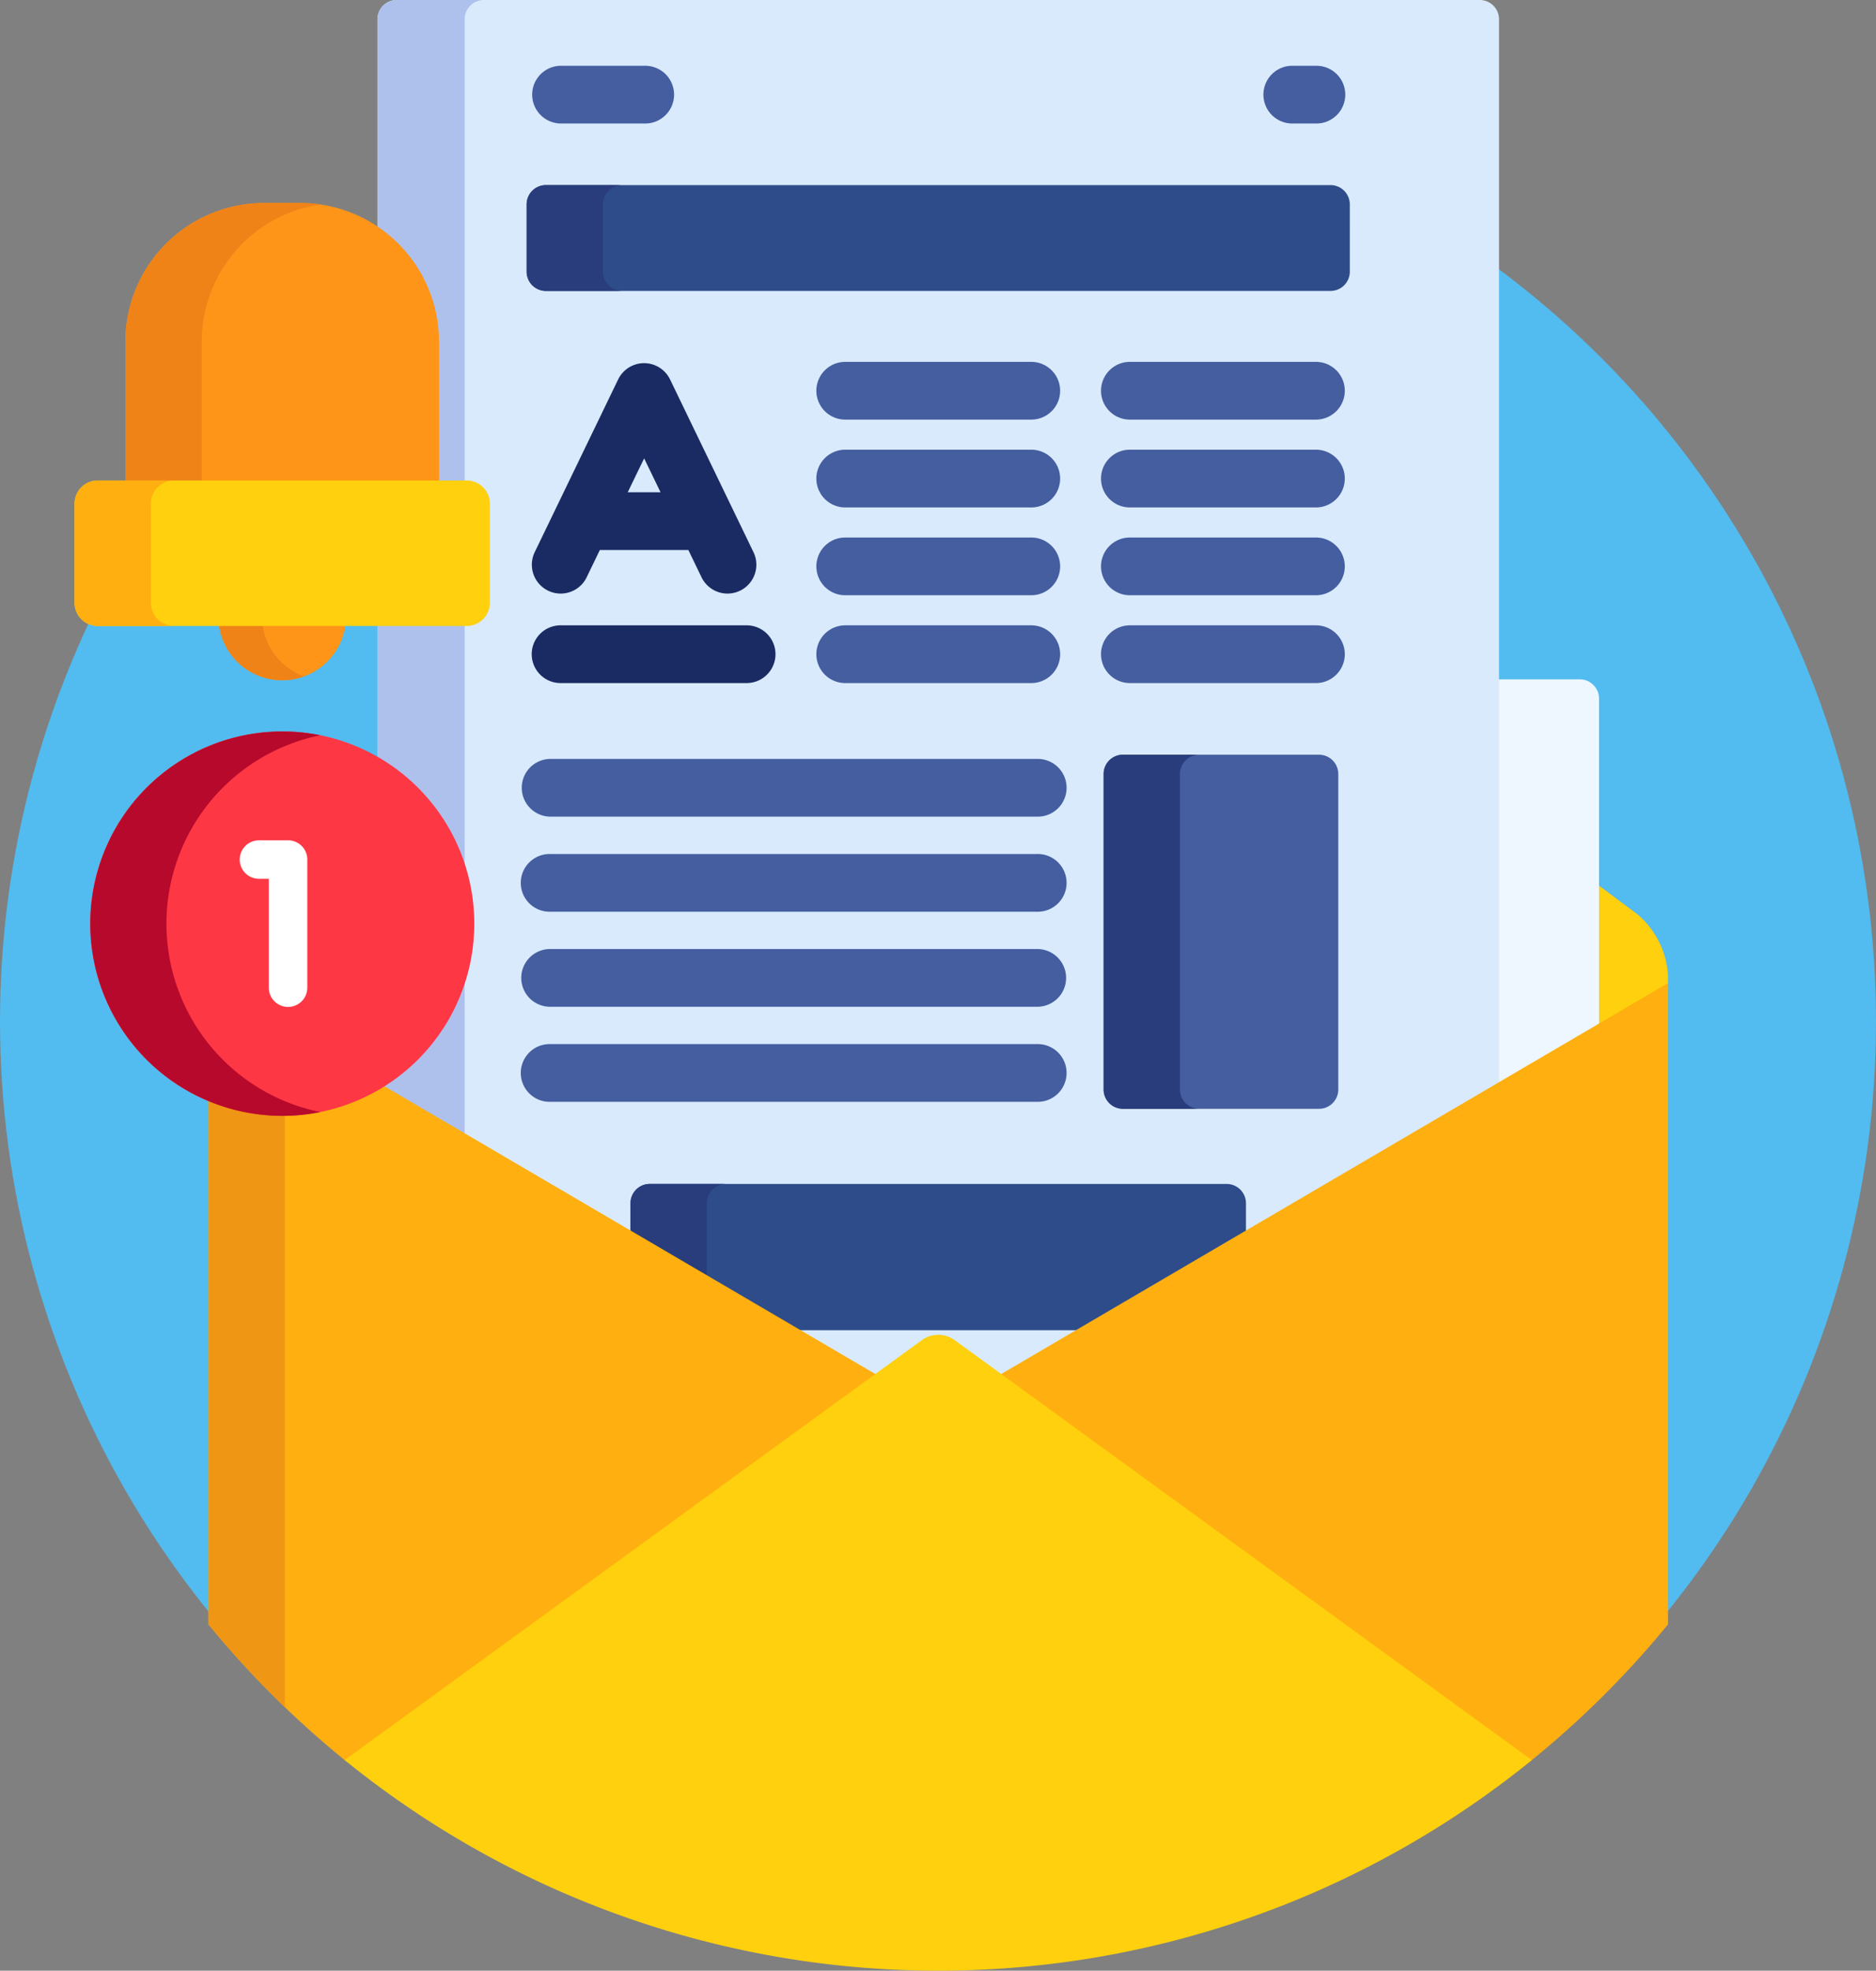 <svg id="icon-newsletter" xmlns="http://www.w3.org/2000/svg" width="228.55" height="239.94" viewBox="0 0 228.55 239.94">
  <rect x="0" y="0" width="228.55" height="239.94" fill="#808080" stroke="none"/>
  <circle id="Elipse_105" data-name="Elipse 105" cx="114.275" cy="114.275" r="114.275" transform="translate(0 10.101)" fill="#52bbef"/>
  <path id="Caminho_5359" data-name="Caminho 5359" d="M432.435,233.564l-4.644-3.463v17.255l8.4-4.922v-1.383A10.553,10.553,0,0,0,432.435,233.564Z" transform="translate(-232.98 -122.268)" fill="#ffd00d"/>
  <path id="Caminho_5360" data-name="Caminho 5360" d="M411.1,176.49h-10.31v49.792l12.653-7.413V178.833A2.35,2.35,0,0,0,411.1,176.49Z" transform="translate(-218.634 -93.781)" fill="#eef6ff"/>
  <path id="Caminho_5361" data-name="Caminho 5361" d="M244.51,0H112.551a2.35,2.35,0,0,0-2.343,2.343V28.13a16.391,16.391,0,0,1,7.04,13.456V58.969h3.844a2.345,2.345,0,0,1,2.343,2.343V73.4a2.345,2.345,0,0,1-2.343,2.343H110.207V92.686a22.912,22.912,0,0,1,0,39.542l60.649,35.533,5.778-4.2a3.444,3.444,0,0,1,3.79,0l5.778,4.2,60.65-35.534V2.343A2.349,2.349,0,0,0,244.51,0Z" transform="translate(-64.227)" fill="#d9eafc"/>
  <g id="Grupo_1791" data-name="Grupo 1791" transform="translate(45.98)">
    <path id="Caminho_5362" data-name="Caminho 5362" d="M110.21,266.125l10.63,6.228V251.987A23.018,23.018,0,0,1,110.21,266.125Z" transform="translate(-110.209 -133.898)" fill="#aec1ed"/>
    <path id="Caminho_5363" data-name="Caminho 5363" d="M117.247,41.586V58.969h3.591V2.343A2.35,2.35,0,0,1,123.182,0H112.55a2.35,2.35,0,0,0-2.343,2.343V28.13A16.391,16.391,0,0,1,117.247,41.586Z" transform="translate(-110.207)" fill="#aec1ed"/>
    <path id="Caminho_5364" data-name="Caminho 5364" d="M110.208,161.63v16.941a23.018,23.018,0,0,1,10.631,14.138V161.63Z" transform="translate(-110.208 -85.885)" fill="#aec1ed"/>
  </g>
  <path id="Caminho_5365" data-name="Caminho 5365" d="M249.287,58.631a2.35,2.35,0,0,1-2.343,2.343h-95.6A2.35,2.35,0,0,1,149,58.631v-8.2a2.35,2.35,0,0,1,2.343-2.343h95.6a2.35,2.35,0,0,1,2.343,2.343Z" transform="translate(-84.841 -25.552)" fill="#2e4c89"/>
  <path id="Caminho_5366" data-name="Caminho 5366" d="M158.3,58.631v-8.2a2.35,2.35,0,0,1,2.343-2.343h-9.3A2.35,2.35,0,0,0,149,50.431v8.2a2.35,2.35,0,0,0,2.343,2.343h9.3A2.35,2.35,0,0,1,158.3,58.631Z" transform="translate(-84.841 -25.552)" fill="#293d7c"/>
  <path id="Caminho_5367" data-name="Caminho 5367" d="M195.906,325.4h35.169l19.906-11.662v-3.8a2.35,2.35,0,0,0-2.343-2.343H178.343A2.35,2.35,0,0,0,176,309.932v3.8Z" transform="translate(-99.187 -163.443)" fill="#2e4c89"/>
  <path id="Caminho_5368" data-name="Caminho 5368" d="M185.3,319.182v-9.249a2.35,2.35,0,0,1,2.343-2.343h-9.3A2.35,2.35,0,0,0,176,309.932v3.8Z" transform="translate(-99.187 -163.443)" fill="#293d7c"/>
  <path id="Caminho_5369" data-name="Caminho 5369" d="M327.583,236.848a2.35,2.35,0,0,1-2.343,2.343h-23.9a2.35,2.35,0,0,1-2.343-2.343V198.422a2.35,2.35,0,0,1,2.343-2.343h23.9a2.35,2.35,0,0,1,2.343,2.343Z" transform="translate(-164.542 -104.19)" fill="#445ea0"/>
  <path id="Caminho_5370" data-name="Caminho 5370" d="M308.293,236.848V198.422a2.35,2.35,0,0,1,2.343-2.343h-9.3a2.35,2.35,0,0,0-2.343,2.343v38.426a2.35,2.35,0,0,0,2.343,2.343h9.3A2.35,2.35,0,0,1,308.293,236.848Z" transform="translate(-164.542 -104.19)" fill="#293d7c"/>
  <g id="Grupo_1792" data-name="Grupo 1792" transform="translate(63.505 92.401)">
    <path id="Caminho_5371" data-name="Caminho 5371" d="M210.463,204.2H151.117a3.515,3.515,0,0,1,0-7.029h59.346a3.515,3.515,0,1,1,0,7.029Z" transform="translate(-147.602 -197.171)" fill="#445ea0"/>
    <path id="Caminho_5372" data-name="Caminho 5372" d="M210.463,228.9H151.117a3.515,3.515,0,1,1,0-7.029h59.346a3.515,3.515,0,1,1,0,7.029Z" transform="translate(-147.602 -210.294)" fill="#445ea0"/>
    <path id="Caminho_5373" data-name="Caminho 5373" d="M210.463,253.594H151.117a3.515,3.515,0,0,1,0-7.03h59.346a3.515,3.515,0,0,1,0,7.03Z" transform="translate(-147.602 -223.417)" fill="#445ea0"/>
    <path id="Caminho_5374" data-name="Caminho 5374" d="M210.463,278.292H151.117a3.515,3.515,0,1,1,0-7.029h59.346a3.515,3.515,0,1,1,0,7.029Z" transform="translate(-147.602 -236.541)" fill="#445ea0"/>
  </g>
  <path id="Caminho_5375" data-name="Caminho 5375" d="M176.5,169.495H153.831a3.515,3.515,0,0,1,0-7.03H176.5a3.515,3.515,0,0,1,0,7.03Z" transform="translate(-85.539 -86.329)" fill="#1a2b63"/>
  <g id="Grupo_1793" data-name="Grupo 1793" transform="translate(99.456 44.061)">
    <path id="Caminho_5376" data-name="Caminho 5376" d="M250.5,101.049H227.831a3.515,3.515,0,0,1,0-7.03H250.5a3.515,3.515,0,0,1,0,7.03Z" transform="translate(-224.316 -94.02)" fill="#445ea0"/>
    <path id="Caminho_5377" data-name="Caminho 5377" d="M250.5,123.865H227.831a3.515,3.515,0,0,1,0-7.03H250.5a3.515,3.515,0,0,1,0,7.03Z" transform="translate(-224.316 -106.143)" fill="#445ea0"/>
    <path id="Caminho_5378" data-name="Caminho 5378" d="M250.5,146.679H227.831a3.515,3.515,0,0,1,0-7.03H250.5a3.515,3.515,0,0,1,0,7.03Z" transform="translate(-224.316 -118.266)" fill="#445ea0"/>
    <path id="Caminho_5379" data-name="Caminho 5379" d="M250.5,169.495H227.831a3.515,3.515,0,0,1,0-7.03H250.5a3.515,3.515,0,0,1,0,7.03Z" transform="translate(-224.316 -130.389)" fill="#445ea0"/>
    <path id="Caminho_5380" data-name="Caminho 5380" d="M324.5,101.049H301.831a3.515,3.515,0,1,1,0-7.03H324.5a3.515,3.515,0,0,1,0,7.03Z" transform="translate(-263.637 -94.02)" fill="#445ea0"/>
    <path id="Caminho_5381" data-name="Caminho 5381" d="M324.5,123.865H301.831a3.515,3.515,0,0,1,0-7.03H324.5a3.515,3.515,0,0,1,0,7.03Z" transform="translate(-263.637 -106.143)" fill="#445ea0"/>
    <path id="Caminho_5382" data-name="Caminho 5382" d="M324.5,146.679H301.831a3.515,3.515,0,1,1,0-7.03H324.5a3.515,3.515,0,0,1,0,7.03Z" transform="translate(-263.637 -118.266)" fill="#445ea0"/>
    <path id="Caminho_5383" data-name="Caminho 5383" d="M324.5,169.495H301.831a3.515,3.515,0,1,1,0-7.03H324.5a3.515,3.515,0,0,1,0,7.03Z" transform="translate(-263.637 -130.389)" fill="#445ea0"/>
  </g>
  <path id="Caminho_5384" data-name="Caminho 5384" d="M177.351,117.4,167.172,96.338a3.515,3.515,0,0,0-6.329,0L150.664,117.4a3.515,3.515,0,0,0,6.329,3.059l1.622-3.356H169.4l1.622,3.356a3.515,3.515,0,0,0,6.329-3.059Zm-15.339-7.327,2-4.129,2,4.129Z" transform="translate(-85.538 -50.136)" fill="#1a2b63"/>
  <g id="Grupo_1794" data-name="Grupo 1794" transform="translate(64.776 8.008)">
    <path id="Caminho_5385" data-name="Caminho 5385" d="M347,24.118h-2.823a3.515,3.515,0,1,1,0-7.029H347a3.515,3.515,0,1,1,0,7.029Z" transform="translate(-251.458 -17.089)" fill="#445ea0"/>
    <path id="Caminho_5386" data-name="Caminho 5386" d="M164.086,24.118H153.83a3.515,3.515,0,0,1,0-7.029h10.256a3.515,3.515,0,1,1,0,7.029Z" transform="translate(-150.315 -17.089)" fill="#445ea0"/>
  </g>
  <g id="Grupo_1795" data-name="Grupo 1795" transform="translate(25.396 119.698)">
    <path id="Caminho_5387" data-name="Caminho 5387" d="M87.266,281.652a22.892,22.892,0,0,1-20.983,1.563v64.218A115.507,115.507,0,0,0,83.177,364.2l64.7-47.041Z" transform="translate(-66.283 -269.359)" fill="#ffaf10"/>
    <path id="Caminho_5388" data-name="Caminho 5388" d="M271.611,303.223l64.7,47.041a115.52,115.52,0,0,0,16.894-16.77V255.42Z" transform="translate(-175.388 -255.42)" fill="#ffaf10"/>
  </g>
  <path id="Caminho_5389" data-name="Caminho 5389" d="M75.268,286.823a22.8,22.8,0,0,1-8.985-1.835v64.218a115.5,115.5,0,0,0,9.3,10.078V286.816C75.477,286.817,75.373,286.823,75.268,286.823Z" transform="translate(-40.887 -151.433)" fill="#ef9614"/>
  <path id="Caminho_5390" data-name="Caminho 5390" d="M175.9,347.37a3.444,3.444,0,0,0-3.79,0l-70.422,51.2.006.009a114.8,114.8,0,0,0,144.626,0l0,0Z" transform="translate(-59.698 -184.279)" fill="#ffd00d"/>
  <path id="Caminho_5391" data-name="Caminho 5391" d="M82.322,213.433a23.4,23.4,0,1,1-23.4-23.4A23.4,23.4,0,0,1,82.322,213.433Z" transform="translate(-24.539 -100.976)" fill="#fe3745"/>
  <path id="Caminho_5392" data-name="Caminho 5392" d="M44.816,213.434A23.409,23.409,0,0,1,63.569,190.5a23.4,23.4,0,1,0,0,45.877A23.412,23.412,0,0,1,44.816,213.434Z" transform="translate(-24.539 -100.977)" fill="#b7092b"/>
  <path id="Caminho_5393" data-name="Caminho 5393" d="M80.292,238.607a2.343,2.343,0,0,1-2.343-2.343V223.006h-1.2a2.343,2.343,0,0,1,0-4.686h3.547a2.343,2.343,0,0,1,2.343,2.343v15.6A2.343,2.343,0,0,1,80.292,238.607Z" transform="translate(-45.201 -116.008)" fill="#fff"/>
  <path id="Caminho_5394" data-name="Caminho 5394" d="M68.932,161.63a7.774,7.774,0,0,0,15.486,0Z" transform="translate(-42.294 -85.885)" fill="#ff9518"/>
  <path id="Caminho_5395" data-name="Caminho 5395" d="M74.245,161.63H68.931a7.755,7.755,0,0,0,10.4,6.6A7.778,7.778,0,0,1,74.245,161.63Z" transform="translate(-42.294 -85.885)" fill="#ef8318"/>
  <path id="Caminho_5396" data-name="Caminho 5396" d="M82.9,86.994V69.611a16.919,16.919,0,0,0-16.87-16.87H61.548a16.919,16.919,0,0,0-16.87,16.87V86.994Z" transform="translate(-29.407 -28.025)" fill="#ff9518"/>
  <path id="Caminho_5397" data-name="Caminho 5397" d="M53.977,86.994V69.611A16.929,16.929,0,0,1,68.436,52.917a16.836,16.836,0,0,0-2.411-.176H61.547a16.919,16.919,0,0,0-16.87,16.87V86.994Z" transform="translate(-29.406 -28.025)" fill="#ef8318"/>
  <path id="Caminho_5398" data-name="Caminho 5398" d="M82.068,139.734a2.82,2.82,0,0,1-2.811,2.812H34.288a2.82,2.82,0,0,1-2.812-2.812v-12.09a2.82,2.82,0,0,1,2.812-2.811H79.257a2.82,2.82,0,0,1,2.811,2.811Z" transform="translate(-22.392 -66.332)" fill="#ffd00d"/>
  <path id="Caminho_5399" data-name="Caminho 5399" d="M40.775,139.734v-12.09a2.82,2.82,0,0,1,2.812-2.811h-9.3a2.82,2.82,0,0,0-2.812,2.811v12.09a2.82,2.82,0,0,0,2.812,2.812h9.3A2.821,2.821,0,0,1,40.775,139.734Z" transform="translate(-22.392 -66.332)" fill="#ffaf10"/>
</svg>
